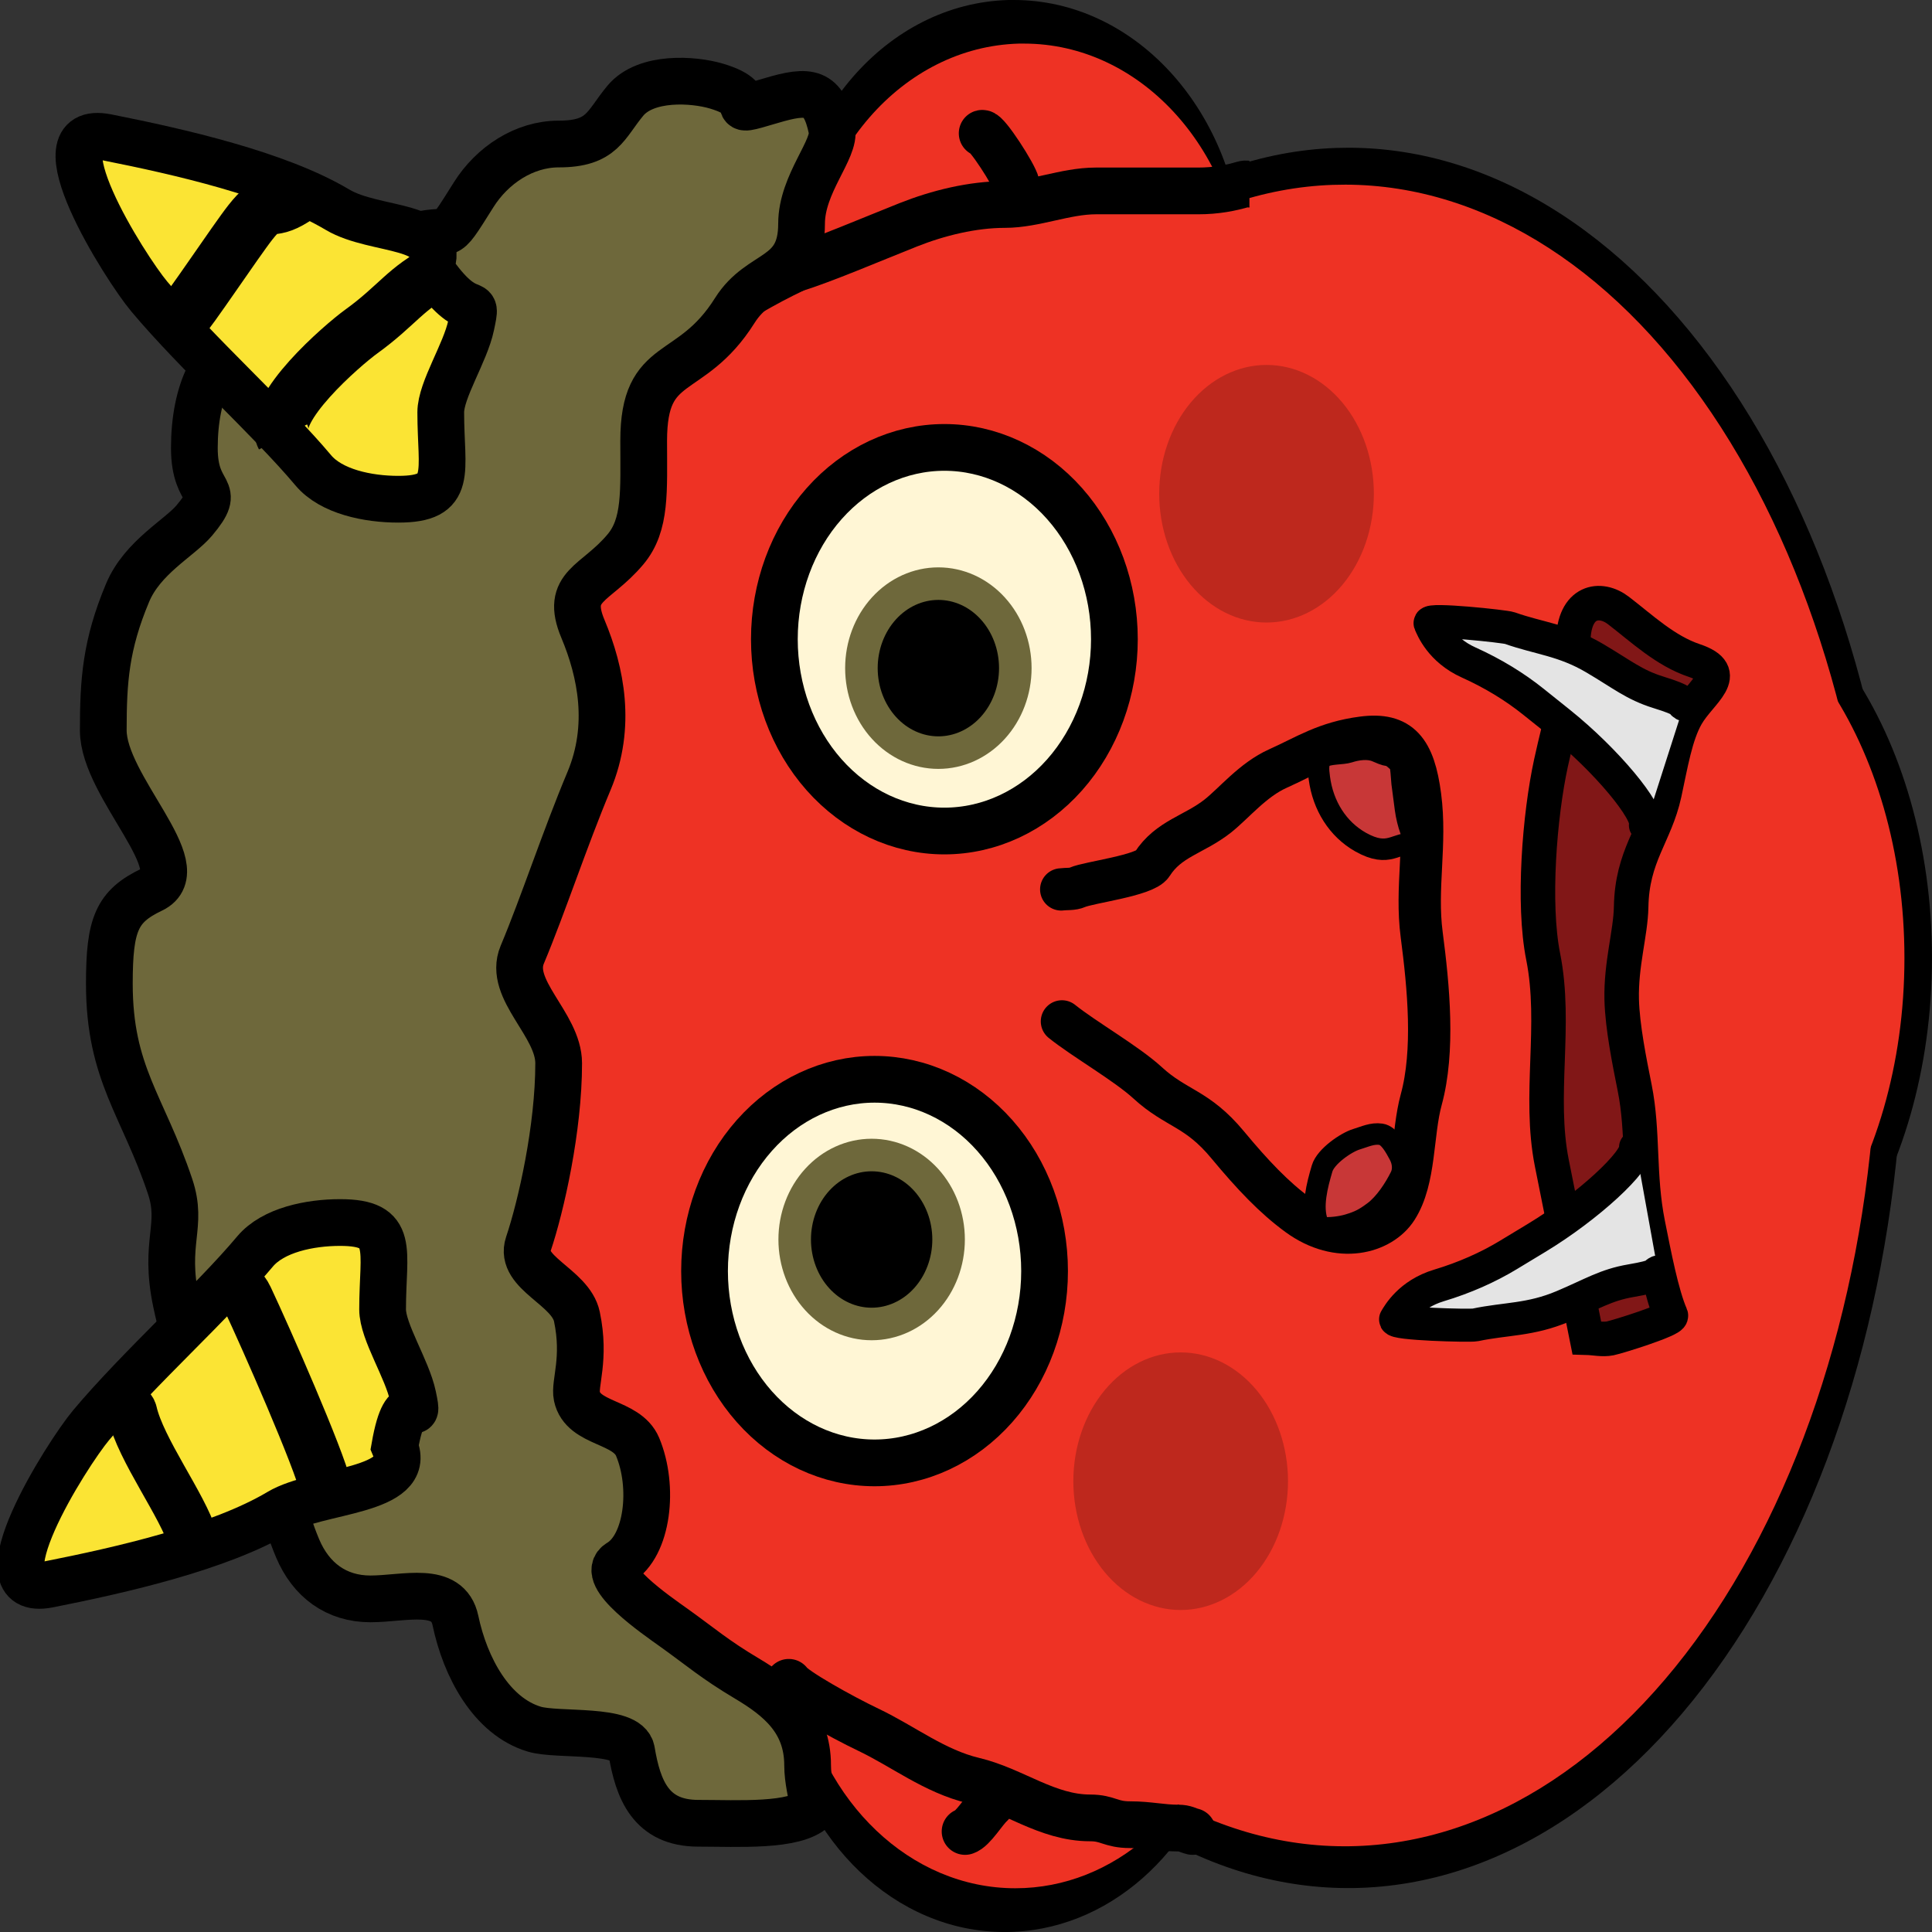 <svg width="90" height="90" viewBox="0 0 90 90" fill="none" xmlns="http://www.w3.org/2000/svg">
<rect x="0" y="0" width="90" height="90" fill="#333333" stroke="none"/>
<g clip-path="url(#clip0_1558_47553)">
<path fill-rule="evenodd" clip-rule="evenodd" d="M62.846 6.882C69.683 6.897 76.238 11.15 81.08 18.711C85.922 26.272 88.657 36.528 88.687 47.237C88.718 57.946 86.041 68.24 81.243 75.868C76.445 83.497 69.914 87.841 63.077 87.952C56.241 88.063 49.654 83.932 44.756 76.46C39.857 68.989 37.046 58.785 36.934 48.077C36.823 37.369 39.422 27.027 44.163 19.31C48.903 11.593 55.401 7.129 62.236 6.892" fill="black"/>
<path fill-rule="evenodd" clip-rule="evenodd" d="M17.294 47.095C17.61 62.058 25.407 74.802 36.349 80.157C37.391 85.776 41.684 90.001 46.803 90.001C51.611 90.001 55.679 86.282 57.024 81.178C64.787 78.257 71.219 71.71 74.952 63.196C75.673 63.384 76.414 63.478 77.169 63.478C84.255 63.478 89.999 55.027 89.999 44.617C89.999 34.203 84.255 25.752 77.169 25.752H76.865C75.76 25.793 74.688 26.03 73.67 26.451C69.993 19.532 64.449 14.187 57.882 11.458C57.43 5.045 52.829 -0 47.228 -0H46.98C41.3 0.156 36.755 5.453 36.548 12.031C25.237 17.431 17.294 30.677 17.294 46.141C17.294 46.459 17.287 46.777 17.294 47.095Z" fill="black"/>
<path fill-rule="evenodd" clip-rule="evenodd" d="M62.681 8.602C69.237 8.616 75.522 12.677 80.164 19.896C84.806 27.115 87.429 36.907 87.458 47.132C87.487 57.356 84.921 67.184 80.32 74.468C75.72 81.751 69.458 85.899 62.903 86.005C56.348 86.111 50.032 82.166 45.336 75.033C40.639 67.9 37.943 58.157 37.837 47.933C37.73 37.71 40.222 27.835 44.767 20.468C49.313 13.1 55.543 8.837 62.096 8.611" fill="#EE3224"/>
<path fill-rule="evenodd" clip-rule="evenodd" d="M19.005 46.996C19.308 61.282 26.783 73.45 37.276 78.562C38.274 83.927 42.39 87.962 47.299 87.962C51.909 87.962 55.809 84.411 57.099 79.538C64.542 76.748 70.709 70.498 74.288 62.369C74.98 62.548 75.69 62.638 76.415 62.638C83.209 62.638 88.716 54.569 88.716 44.63C88.716 34.688 83.209 26.619 76.415 26.619H76.123C75.063 26.657 74.036 26.884 73.059 27.286C69.534 20.68 64.218 15.576 57.921 12.97C57.489 6.848 53.077 2.031 47.706 2.031H47.468C42.022 2.18 37.665 7.238 37.467 13.518C26.621 18.674 19.005 31.32 19.005 46.085C19.005 46.389 18.998 46.693 19.005 46.996Z" fill="#EE3224"/>
<path fill-rule="evenodd" clip-rule="evenodd" d="M37.906 84.26C37.03 85.105 34.386 84.935 32.531 84.935C30.316 84.935 29.723 83.371 29.42 81.562C29.239 80.482 25.997 80.88 24.894 80.552C22.905 79.959 21.676 77.682 21.217 75.494C20.868 73.829 18.846 74.482 17.257 74.482C15.667 74.482 14.485 73.605 13.862 72.122C12.455 68.764 13.907 68.777 11.035 67.065C9.676 66.256 8.621 62.642 8.205 60.658C7.613 57.833 8.548 57.125 7.922 55.263C6.656 51.488 5.094 50.016 5.094 45.823C5.094 43.057 5.438 42.218 7.074 41.44C9.123 40.462 4.811 36.653 4.811 34.021C4.811 31.723 4.924 30.044 5.943 27.615C6.639 25.953 8.367 25.063 9.054 24.243C10.424 22.61 9.054 23.257 9.054 20.871C9.054 18.238 9.972 16.298 11.6 15.813C13.126 15.358 14.627 15.539 14.993 13.79C15.372 11.991 17.543 11.514 18.954 11.094C21.268 10.404 20.485 11.584 22.065 9.071C22.928 7.698 24.417 6.709 26.025 6.709C28.082 6.709 28.196 5.809 29.136 4.686C30.095 3.544 32.295 3.689 33.38 4.012C35.695 4.702 33.478 5.416 35.925 4.686C37.699 4.159 38.374 4.223 38.753 6.035C38.943 6.938 37.34 8.553 37.34 10.419C37.34 13.041 35.419 12.572 34.229 14.464C32.158 17.756 29.985 16.519 29.985 20.534C29.985 22.884 30.102 24.442 29.136 25.592C27.745 27.25 26.301 27.263 27.157 29.3C27.998 31.308 28.51 33.828 27.439 36.381C26.296 39.107 25.309 42.135 24.328 44.474C23.646 46.098 26.025 47.715 26.025 49.531C26.025 52.561 25.212 56.17 24.61 57.961C24.163 59.297 26.581 59.937 26.874 61.333C27.288 63.307 26.746 64.435 26.874 65.041C27.153 66.373 29.188 66.174 29.703 67.401C30.485 69.268 30.175 72.01 28.854 72.797C27.865 73.386 30.59 75.253 31.4 75.831C32.663 76.734 33.275 77.287 34.794 78.192C36.293 79.084 37.622 80.158 37.622 82.237C37.622 82.921 37.812 83.586 37.906 84.26Z" fill="#6E683B" stroke="black" stroke-width="2.177"/>
<path fill-rule="evenodd" clip-rule="evenodd" d="M18.388 67.401C19.275 69.514 14.787 69.38 13.015 70.437C10.223 72.1 5.633 73.139 2.265 73.807C-1.145 74.485 3.116 67.736 4.245 66.39C6.465 63.743 9.902 60.659 11.882 58.297C12.723 57.297 14.439 56.95 15.842 56.95C18.44 56.95 17.823 58.207 17.823 60.995C17.823 62.042 18.97 63.769 19.237 65.041C19.579 66.673 18.93 64.305 18.388 67.401Z" fill="#FBE434" stroke="black" stroke-width="2.177" stroke-linecap="round"/>
<path fill-rule="evenodd" clip-rule="evenodd" d="M20.038 12.487C20.924 10.374 17.497 10.825 15.723 9.769C12.933 8.106 8.343 7.066 4.975 6.397C1.563 5.719 5.825 12.468 6.955 13.814C9.175 16.461 12.611 19.546 14.592 21.907C15.431 22.908 17.149 23.256 18.552 23.256C21.148 23.256 20.532 21.997 20.532 19.209C20.532 18.163 21.679 16.436 21.945 15.162C22.288 13.531 21.905 15.268 20.038 12.487Z" fill="#FBE434" stroke="black" stroke-width="2.177"/>
<path d="M8.986 71.704C8.517 70.126 6.55 67.537 6.154 65.784C6.117 65.624 5.943 65.552 5.838 65.435" stroke="black" stroke-width="2.334"/>
<path d="M15.174 69.303C14.849 67.922 12.415 62.38 11.519 60.475C11.273 59.956 11.078 60.006 10.854 59.769" stroke="black" stroke-width="2.415"/>
<path d="M13.184 20.354C12.512 19.062 15.948 16.079 16.843 15.434C18.483 14.251 18.945 13.368 20.5 12.623" stroke="black" stroke-width="2.527"/>
<path d="M8.388 14.921C8.767 14.561 10.986 11.217 11.668 10.353C12.612 9.156 12.477 9.998 13.698 9.224" stroke="black" stroke-width="2.601" stroke-linecap="round"/>
<path fill-rule="evenodd" clip-rule="evenodd" d="M40.74 50.277C42.84 50.277 44.855 51.218 46.34 52.894C47.825 54.569 48.66 56.842 48.66 59.212C48.66 61.582 47.825 63.854 46.34 65.53C44.855 67.206 42.84 68.147 40.74 68.147C38.639 68.147 36.625 67.206 35.14 65.53C33.655 63.854 32.82 61.582 32.82 59.212C32.82 56.842 33.655 54.569 35.14 52.894C36.625 51.218 38.639 50.277 40.74 50.277Z" fill="#FFF6D5" stroke="black" stroke-width="2.177" stroke-linejoin="round"/>
<path fill-rule="evenodd" clip-rule="evenodd" d="M43.993 20.842C46.093 20.842 48.108 21.784 49.593 23.459C51.078 25.135 51.913 27.408 51.913 29.777C51.913 32.147 51.078 34.42 49.593 36.096C48.108 37.771 46.093 38.712 43.993 38.712C41.892 38.712 39.878 37.771 38.393 36.096C36.907 34.42 36.073 32.147 36.073 29.777C36.073 27.408 36.907 25.135 38.393 23.459C39.878 21.784 41.892 20.842 43.993 20.842Z" fill="#FFF6D5" stroke="black" stroke-width="2.177" stroke-linejoin="round"/>
<path fill-rule="evenodd" clip-rule="evenodd" d="M40.604 53.805C41.555 53.805 42.467 54.219 43.139 54.957C43.811 55.696 44.189 56.697 44.189 57.741C44.189 58.784 43.811 59.786 43.139 60.524C42.467 61.262 41.555 61.676 40.604 61.676C39.654 61.676 38.742 61.262 38.07 60.524C37.397 59.786 37.02 58.784 37.02 57.741C37.02 56.697 37.397 55.696 38.07 54.957C38.742 54.219 39.654 53.805 40.604 53.805Z" fill="black" stroke="#6E683B" stroke-width="1.516" stroke-linejoin="round"/>
<path fill-rule="evenodd" clip-rule="evenodd" d="M55 63C56.326 63 57.598 63.632 58.536 64.757C59.473 65.883 60 67.409 60 69C60 70.591 59.473 72.117 58.536 73.243C57.598 74.368 56.326 75 55 75C53.674 75 52.402 74.368 51.465 73.243C50.527 72.117 50 70.591 50 69C50 67.409 50.527 65.883 51.465 64.757C52.402 63.632 53.674 63 55 63Z" fill="black" fill-opacity="0.2"/>
<path fill-rule="evenodd" clip-rule="evenodd" d="M59 17C60.326 17 61.598 17.632 62.536 18.757C63.473 19.883 64 21.409 64 23C64 24.591 63.473 26.117 62.536 27.243C61.598 28.368 60.326 29 59 29C57.674 29 56.402 28.368 55.465 27.243C54.527 26.117 54 24.591 54 23C54 21.409 54.527 19.883 55.465 18.757C56.402 17.632 57.674 17 59 17Z" fill="black" fill-opacity="0.2"/>
<path fill-rule="evenodd" clip-rule="evenodd" d="M43.713 27.188C44.663 27.188 45.575 27.602 46.247 28.341C46.92 29.079 47.297 30.08 47.297 31.124C47.297 32.168 46.92 33.169 46.247 33.907C45.575 34.645 44.663 35.06 43.713 35.06C42.762 35.06 41.85 34.645 41.178 33.907C40.506 33.169 40.128 32.168 40.128 31.124C40.128 30.08 40.506 29.079 41.178 28.341C41.85 27.602 42.762 27.188 43.713 27.188Z" fill="black" stroke="#6E683B" stroke-width="1.516" stroke-linejoin="round"/>
<path fill-rule="evenodd" clip-rule="evenodd" d="M73.918 62.316L72.291 54.184C71.66 51.024 72.524 47.75 71.887 44.563C71.392 42.088 71.719 37.986 72.253 35.535C72.706 33.454 73.255 31.791 73.288 29.857C73.322 27.965 74.546 27.788 75.394 28.44C76.491 29.284 77.582 30.321 78.93 30.771C80.74 31.379 79.21 32.222 78.572 33.33C78.047 34.245 77.833 35.587 77.534 36.967C77.114 38.898 76.026 39.851 75.985 42.251C75.963 43.466 75.505 44.91 75.545 46.568C75.577 47.839 75.912 49.486 76.15 50.676C76.568 52.766 76.312 54.74 76.767 57.02C77.05 58.432 77.404 60.294 77.837 61.283C77.921 61.474 75.36 62.276 75.009 62.346C74.654 62.417 74.281 62.326 73.918 62.316Z" fill="#811717" stroke="black" stroke-width="1.608" stroke-linecap="round"/>
<path fill-rule="evenodd" clip-rule="evenodd" d="M76.65 38.439C76.829 37.825 74.831 35.412 72.638 33.655C72.394 33.461 71.667 32.878 71.425 32.684C70.568 31.998 69.557 31.374 68.41 30.858C67.112 30.273 66.713 29.252 66.618 29.03C66.52 28.8 70.091 29.174 70.332 29.259C71.704 29.745 72.841 29.809 74.278 30.656C75.541 31.398 76.119 31.898 77.245 32.248C78.572 32.659 78.264 32.707 78.452 32.818" fill="#E4E4E4"/>
<path d="M76.65 38.439C76.829 37.825 74.831 35.412 72.638 33.655C72.394 33.461 71.667 32.878 71.425 32.684C70.568 31.998 69.557 31.374 68.41 30.858C67.112 30.273 66.713 29.252 66.618 29.03C66.52 28.8 70.091 29.174 70.332 29.259C71.704 29.745 72.841 29.809 74.278 30.656C75.541 31.398 76.119 31.898 77.245 32.248C78.572 32.659 78.264 32.707 78.452 32.818" stroke="black" stroke-width="1.539" stroke-linecap="round"/>
<path d="M49.469 47.581C50.501 48.41 52.469 49.533 53.458 50.44C54.805 51.676 55.757 51.601 57.192 53.334C58.358 54.739 59.358 55.79 60.46 56.596C62.365 57.988 64.345 57.428 65.065 56.298C65.938 54.929 65.773 52.809 66.206 51.227C66.827 48.952 66.552 46.012 66.227 43.534C65.941 41.358 66.449 39.327 66.154 37.083C65.874 34.949 65.23 34.129 63.474 34.36C61.747 34.586 60.844 35.214 59.535 35.8C58.364 36.323 57.485 37.417 56.729 38.014C55.626 38.884 54.434 39.061 53.669 40.262C53.333 40.788 50.713 41.103 50.198 41.332C49.961 41.438 49.69 41.399 49.436 41.432" stroke="black" stroke-width="1.971" stroke-linecap="round"/>
<path d="M36.745 78.369C36.979 78.74 39.191 79.977 40.454 80.579C42.078 81.353 43.532 82.513 45.356 82.948C47.231 83.395 48.769 84.685 50.785 84.685C51.62 84.685 51.728 85.001 52.641 85.001C53.523 85.001 54.107 85.159 54.892 85.159C55.214 85.159 55.31 85.258 55.554 85.317" stroke="black" stroke-width="2.177" stroke-linecap="round" stroke-linejoin="round"/>
<path d="M37.01 12.527C38.338 12.119 40.594 11.155 42.309 10.473C43.699 9.922 45.3 9.526 46.812 9.526C48.202 9.526 49.623 8.894 51.051 8.894H53.435L55.819 8.894C56.647 8.894 57.332 8.76 57.938 8.579C58.024 8.553 58.115 8.579 58.203 8.579" stroke="black" stroke-width="2.177"/>
<path d="M44.957 85.317C45.321 85.208 45.83 84.339 46.15 84.053" stroke="black" stroke-width="2.177" stroke-linecap="round"/>
<path d="M45.753 6.21C45.956 6.149 47.255 8.161 47.342 8.579" stroke="black" stroke-width="2.177" stroke-linecap="round"/>
<path fill-rule="evenodd" clip-rule="evenodd" d="M61.375 56.957C61.098 56.215 61.352 55.231 61.59 54.428C61.754 53.873 62.705 53.215 63.196 53.068C63.575 52.955 63.923 52.778 64.332 52.838C64.714 52.893 65.008 53.462 65.186 53.792C65.36 54.116 65.398 54.501 65.246 54.809C64.967 55.375 64.509 56.07 64.005 56.447C63.566 56.776 63.32 56.903 62.809 57.056C62.459 57.161 61.916 57.232 61.55 57.181C61.461 57.168 61.427 57.04 61.375 56.957Z" fill="#C83737" stroke="black" stroke-width="1.001"/>
<path fill-rule="evenodd" clip-rule="evenodd" d="M65.834 39.316C65.023 39.197 64.732 39.988 63.382 39.228C62.319 38.628 61.63 37.533 61.46 36.241C61.41 35.859 61.365 35.47 61.624 35.276C61.881 35.085 62.533 35.134 62.831 35.037C63.224 34.907 63.723 34.84 64.1 34.993C64.356 35.095 64.456 35.162 64.71 35.199C64.863 35.221 65.119 35.498 65.193 35.546C65.266 35.592 65.3 36.359 65.315 36.473L65.473 37.682C65.518 38.019 65.608 38.385 65.714 38.675C65.783 38.867 65.771 39.115 65.834 39.316Z" fill="#C83737" stroke="black" stroke-width="1.001"/>
<path fill-rule="evenodd" clip-rule="evenodd" d="M76.19 53.445C76.287 54.078 73.99 56.208 71.585 57.663C71.319 57.823 70.521 58.306 70.256 58.467C69.317 59.035 68.233 59.52 67.028 59.882C65.665 60.292 65.135 61.252 65.012 61.459C64.885 61.675 68.474 61.772 68.724 61.719C70.148 61.417 71.284 61.502 72.819 60.851C74.168 60.28 74.807 59.86 75.969 59.661C77.338 59.427 77.039 59.339 77.24 59.254" fill="#E4E4E4"/>
<path d="M76.19 53.445C76.287 54.078 73.99 56.208 71.585 57.663C71.319 57.823 70.521 58.306 70.256 58.467C69.317 59.035 68.233 59.52 67.028 59.882C65.665 60.292 65.135 61.252 65.012 61.459C64.885 61.675 68.474 61.772 68.724 61.719C70.148 61.417 71.284 61.502 72.819 60.851C74.168 60.28 74.807 59.86 75.969 59.661C77.338 59.427 77.039 59.339 77.24 59.254" stroke="black" stroke-width="1.539" stroke-linecap="round"/>
</g>
<defs>
<clipPath id="clip0_1558_47553">
<rect width="90" height="90" fill="white" transform="matrix(0 -1 1 0 0 90)"/>
</clipPath>
</defs>
</svg>
